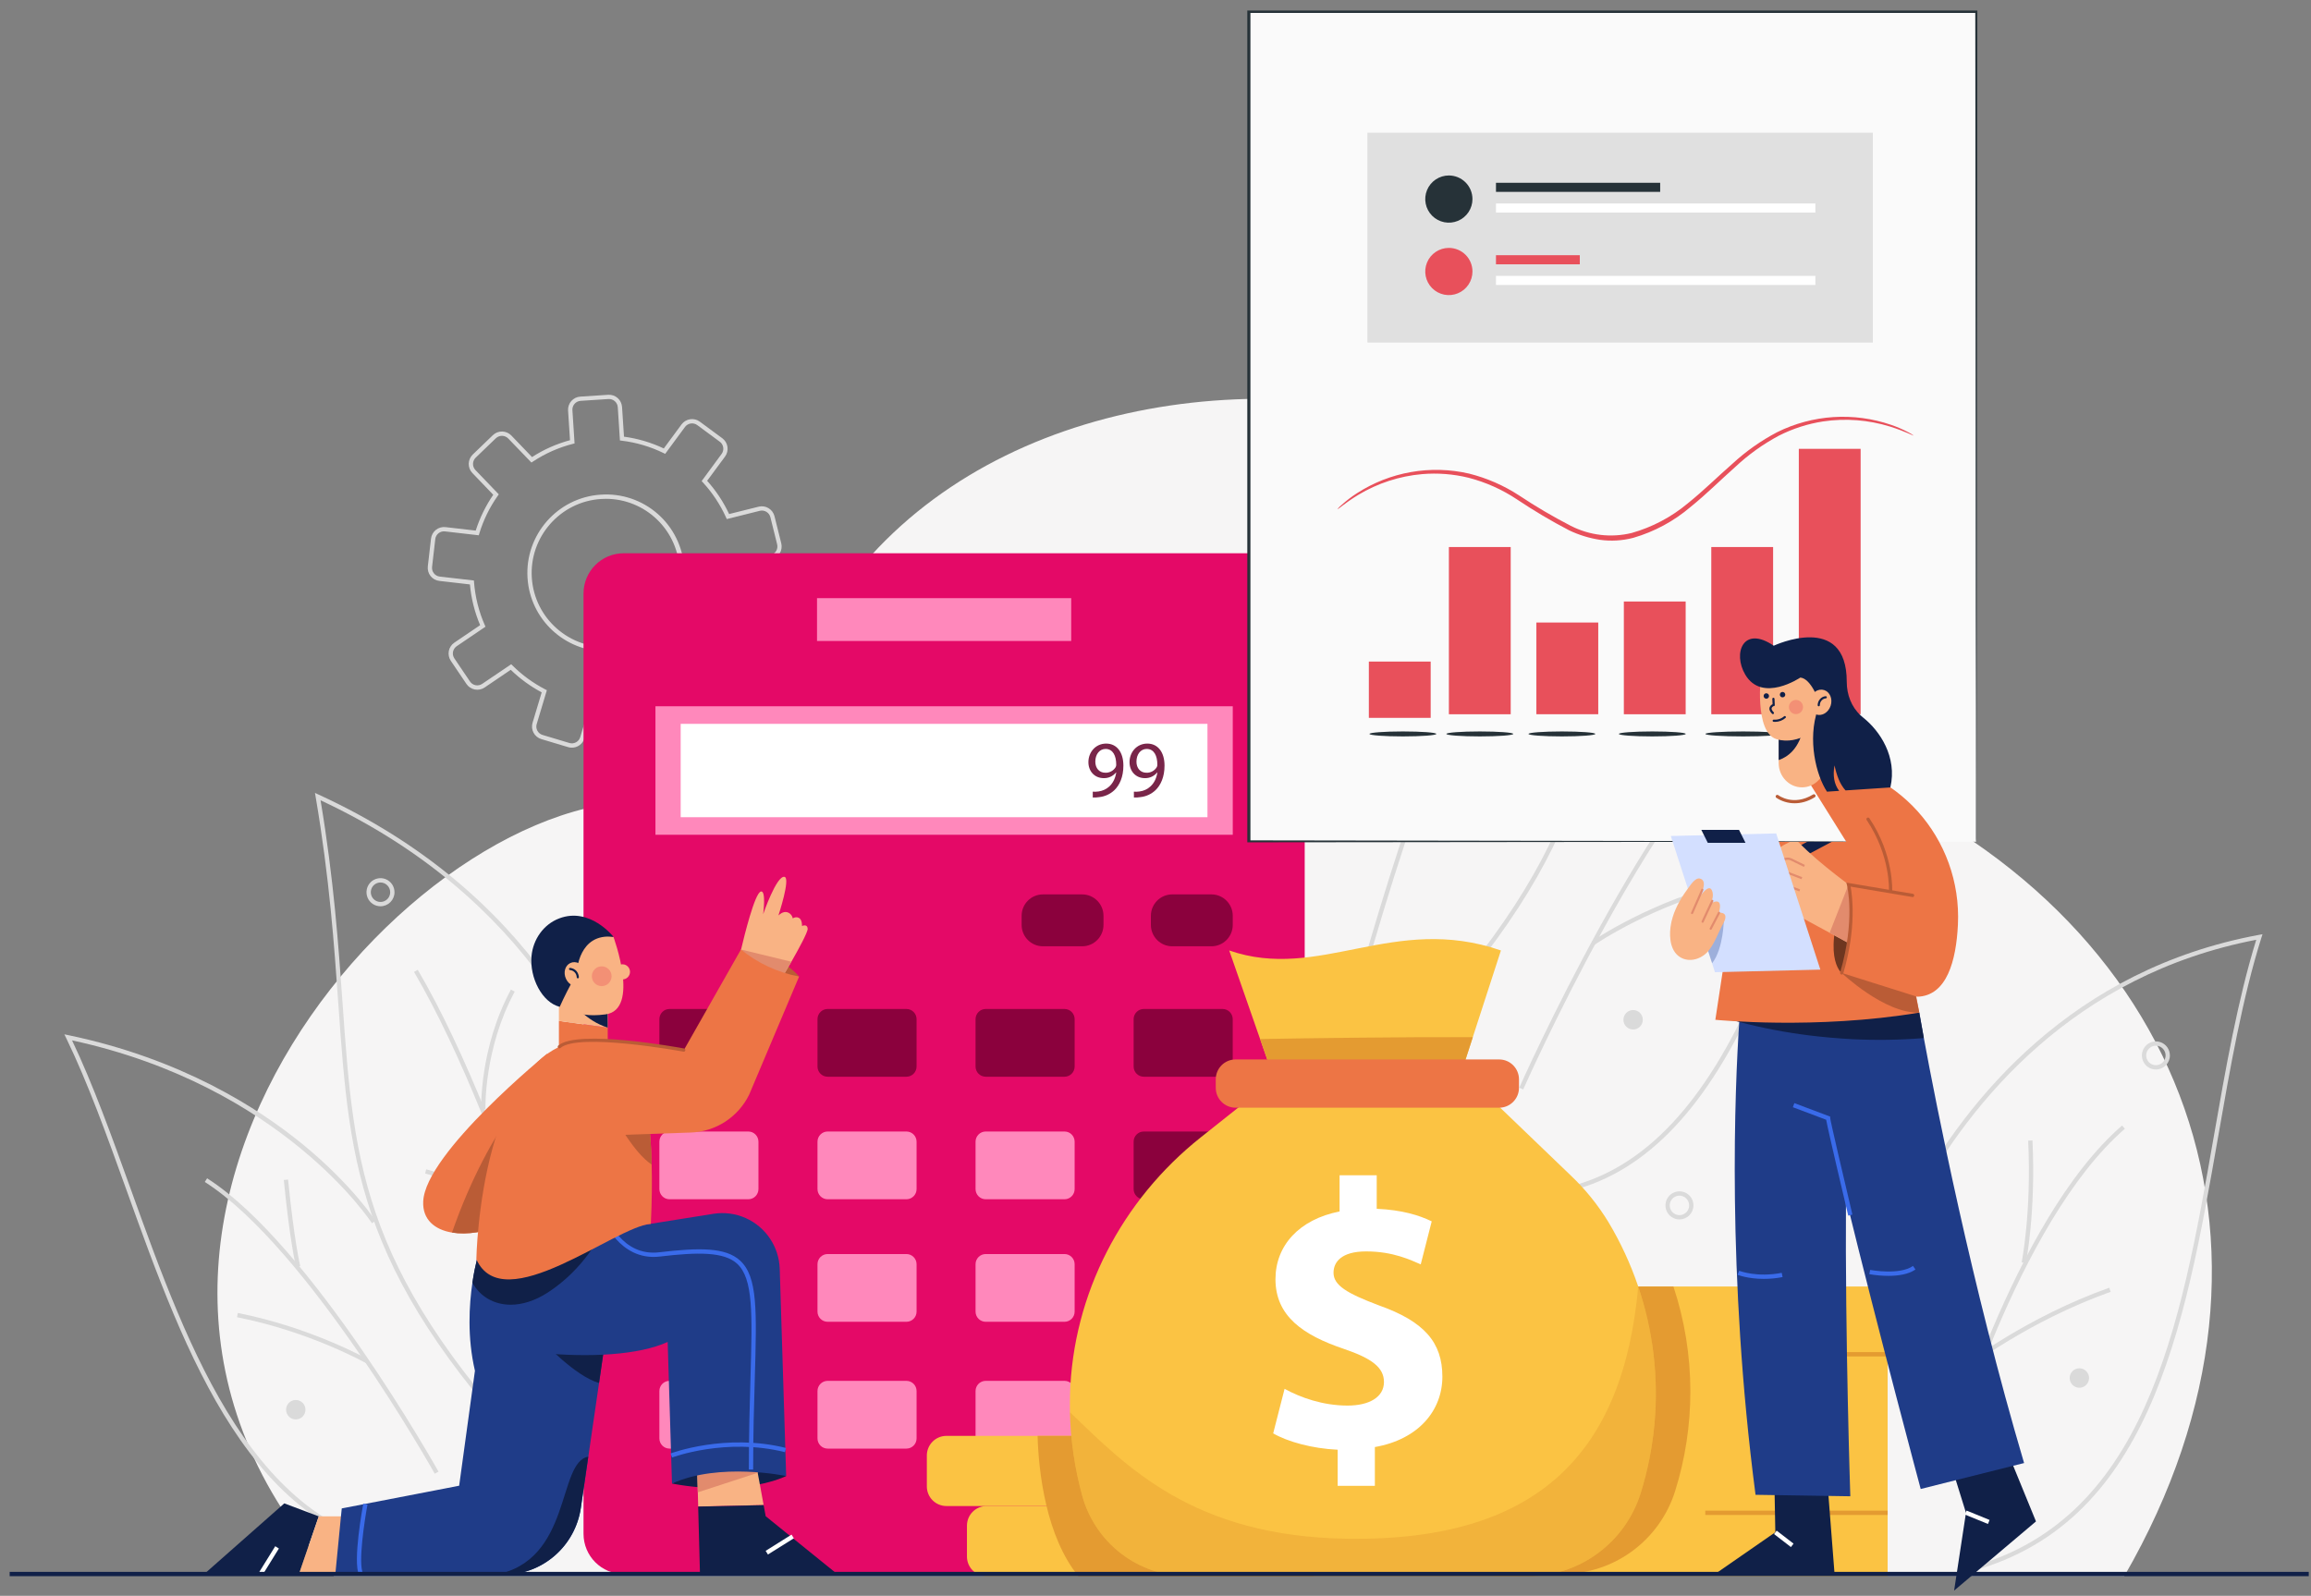 <svg width="194" height="134" viewBox="0 0 194 134" fill="none" xmlns="http://www.w3.org/2000/svg">
<rect x="0" y="0" width="194" height="134" fill="#808080" stroke="none"/>
<path d="M152.828 64.024C139.748 23.657 69.465 21.902 64.067 67.193C64.067 67.193 59.897 68.021 56.225 67.457C36.185 64.378 1.117 102.906 28.03 132.35H178.326C194.587 104.233 182.907 75.462 152.828 64.024Z" fill="#F6F5F5"/>
<path d="M116.715 89.302L116.456 89.049C133.232 71.734 133.898 62.264 134.907 47.932C135.265 42.853 135.67 37.114 136.831 30.183C128.886 33.889 122.447 39.025 117.685 45.449C113.827 50.656 111.054 56.717 109.448 63.465C106.708 74.965 108.327 84.6 108.343 84.696L107.987 84.758C107.97 84.662 106.339 74.964 109.092 63.394C110.711 56.595 113.502 50.488 117.39 45.239C122.25 38.676 128.846 33.451 136.992 29.706L137.303 29.562L137.245 29.902C136.042 36.967 135.631 42.805 135.268 47.952C134.254 62.369 133.583 71.892 116.715 89.302Z" fill="#DADADA"/>
<path d="M113.55 85.585L113.199 85.495C113.268 85.235 119.947 59.345 128.351 44.973L128.664 45.156C120.284 59.485 113.616 85.326 113.55 85.585Z" fill="#DADADA"/>
<path d="M122.815 57.136L122.454 57.123C122.454 57.072 122.607 51.875 119.902 46.873L120.22 46.699C122.973 51.792 122.817 57.084 122.815 57.136Z" fill="#DADADA"/>
<path d="M118.958 67.664L118.703 67.407C122.547 63.575 127.57 62.391 127.62 62.379L127.7 62.733C127.651 62.744 122.726 63.907 118.958 67.664Z" fill="#DADADA"/>
<path d="M129.473 100.399L129.438 100.037C135.979 99.386 141.285 94.986 145.659 86.585C149.534 79.14 152.196 69.629 154.77 60.431C156.439 54.467 158.018 48.827 159.861 43.943C141.036 48.665 133.233 63.647 133.156 63.799L132.834 63.634C132.912 63.48 140.876 48.176 160.111 43.507L160.445 43.426L160.322 43.748C158.433 48.69 156.823 54.441 155.12 60.529C152.54 69.745 149.873 79.275 145.98 86.753C141.544 95.271 136.145 99.735 129.473 100.399Z" fill="#DADADA"/>
<path d="M127.869 91.478L127.539 91.332C127.648 91.082 138.645 66.361 147.882 59.172L148.104 59.459C144.317 62.405 139.62 68.873 134.518 78.162C130.657 85.191 127.897 91.417 127.869 91.478Z" fill="#DADADA"/>
<path d="M140.02 68.804L139.664 68.735C139.67 68.708 140.18 65.908 140.634 59.145L140.994 59.169C140.538 65.961 140.025 68.777 140.02 68.804Z" fill="#DADADA"/>
<path d="M133.857 79.333L133.652 79.034C133.702 78.999 138.726 75.56 145.32 74.051L145.4 74.405C138.873 75.899 133.907 79.298 133.857 79.333Z" fill="#DADADA"/>
<path d="M46.271 124.127C30.026 107.359 29.38 98.189 28.403 84.306C28.053 79.346 27.658 73.725 26.499 66.921L26.441 66.582L26.753 66.725C44.527 74.893 51.174 88.877 53.619 99.168C56.27 110.311 54.7 119.651 54.684 119.744L54.328 119.681C54.344 119.589 55.901 110.312 53.264 99.239C50.847 89.092 44.309 75.325 26.91 67.2C28.027 73.868 28.414 79.395 28.76 84.28C29.732 98.083 30.374 107.204 46.527 123.874L46.271 124.127Z" fill="#DADADA"/>
<path d="M49.312 120.544C49.248 120.294 42.826 95.41 34.758 81.614L35.069 81.43C43.164 95.27 49.598 120.203 49.662 120.453L49.312 120.544Z" fill="#DADADA"/>
<path d="M40.392 93.148C40.392 93.097 40.24 88 42.892 83.094L43.209 83.267C40.607 88.082 40.752 93.085 40.753 93.135L40.392 93.148Z" fill="#DADADA"/>
<path d="M44.107 103.288C40.48 99.672 35.739 98.553 35.691 98.541L35.772 98.188C35.82 98.198 40.659 99.338 44.362 103.031L44.107 103.288Z" fill="#DADADA"/>
<path d="M35.104 130.5C21.146 129.196 15.559 113.663 10.629 99.958C8.963 95.325 7.389 90.95 5.564 87.184L5.402 86.852L5.763 86.927C15.191 88.896 21.691 93.026 25.481 96.143C29.595 99.525 31.505 102.486 31.524 102.516L31.219 102.712C31.145 102.596 23.683 91.175 6.049 87.359C7.815 91.065 9.349 95.329 10.971 99.834C15.865 113.438 21.41 128.856 35.139 130.138L35.104 130.5Z" fill="#DADADA"/>
<path d="M36.495 123.746C36.389 123.557 25.846 104.761 17.191 99.248L17.385 98.941C26.117 104.501 36.704 123.379 36.81 123.569L36.495 123.746Z" fill="#DADADA"/>
<path d="M24.85 106.404C24.845 106.383 24.329 104.238 23.824 99.083L24.184 99.047C24.689 104.171 25.199 106.297 25.204 106.317L24.85 106.404Z" fill="#DADADA"/>
<path d="M30.761 114.482C30.714 114.455 26.023 111.817 19.898 110.606L19.967 110.25C26.15 111.473 30.889 114.139 30.936 114.162L30.761 114.482Z" fill="#DADADA"/>
<path d="M164.867 132.104L164.782 131.752C180.149 127.984 183.046 111.411 185.848 95.385C186.832 89.757 187.848 83.946 189.403 78.913C174.106 81.855 165.441 92.459 160.857 100.866C155.85 110.048 154.495 118.665 154.483 118.751L154.125 118.697C154.138 118.61 155.5 109.939 160.534 100.702C165.183 92.168 174.009 81.389 189.633 78.5L189.929 78.445L189.837 78.734C188.24 83.808 187.205 89.724 186.205 95.446C183.382 111.589 180.464 128.28 164.867 132.104Z" fill="#DADADA"/>
<path d="M163.552 123.019L163.203 122.922C163.259 122.716 168.925 102.494 178.141 94.508L178.376 94.782C169.248 102.703 163.608 122.819 163.552 123.019Z" fill="#DADADA"/>
<path d="M170.065 106.065L169.711 105.992C169.719 105.95 170.546 101.83 170.258 95.78L170.619 95.762C170.907 101.859 170.07 106.022 170.065 106.065Z" fill="#DADADA"/>
<path d="M165.191 114.867L164.969 114.58C165.019 114.541 170.076 110.621 177.062 108.129L177.183 108.472C170.251 110.944 165.241 114.828 165.191 114.867Z" fill="#DADADA"/>
<path d="M129.411 57.853C129.178 57.853 128.951 57.784 128.757 57.655C128.564 57.525 128.413 57.341 128.324 57.125C128.235 56.909 128.212 56.672 128.257 56.443C128.302 56.214 128.414 56.003 128.579 55.838C128.743 55.673 128.952 55.56 129.181 55.515C129.409 55.469 129.645 55.493 129.86 55.582C130.075 55.671 130.259 55.823 130.388 56.017C130.517 56.211 130.586 56.439 130.586 56.673C130.586 56.986 130.462 57.285 130.242 57.507C130.021 57.728 129.723 57.853 129.411 57.853V57.853ZM129.411 55.856C129.25 55.856 129.092 55.904 128.958 55.993C128.824 56.083 128.72 56.211 128.658 56.36C128.596 56.51 128.58 56.674 128.612 56.833C128.643 56.991 128.721 57.137 128.835 57.251C128.948 57.366 129.094 57.444 129.252 57.475C129.41 57.507 129.573 57.49 129.722 57.428C129.871 57.367 129.998 57.262 130.088 57.127C130.177 56.993 130.225 56.834 130.224 56.673C130.224 56.456 130.138 56.249 129.986 56.096C129.833 55.943 129.627 55.856 129.411 55.856V55.856Z" fill="#DADADA"/>
<path d="M31.942 76.099C31.709 76.099 31.482 76.03 31.288 75.9C31.095 75.771 30.944 75.586 30.855 75.371C30.766 75.155 30.743 74.918 30.788 74.689C30.834 74.46 30.946 74.249 31.11 74.084C31.274 73.919 31.484 73.806 31.712 73.761C31.94 73.715 32.177 73.739 32.392 73.828C32.606 73.918 32.79 74.069 32.919 74.263C33.048 74.457 33.117 74.685 33.117 74.919C33.117 75.232 32.993 75.532 32.773 75.753C32.552 75.974 32.253 76.099 31.942 76.099V76.099ZM31.942 74.102C31.781 74.102 31.623 74.15 31.489 74.24C31.356 74.329 31.251 74.457 31.19 74.606C31.128 74.755 31.112 74.92 31.144 75.078C31.175 75.237 31.252 75.382 31.366 75.496C31.48 75.611 31.625 75.688 31.783 75.72C31.941 75.751 32.104 75.735 32.253 75.673C32.401 75.612 32.529 75.507 32.618 75.373C32.707 75.238 32.755 75.08 32.755 74.919C32.755 74.702 32.669 74.495 32.516 74.342C32.364 74.189 32.157 74.102 31.942 74.102V74.102Z" fill="#DADADA"/>
<path d="M140.984 102.395C140.751 102.395 140.524 102.326 140.331 102.196C140.138 102.066 139.987 101.882 139.898 101.666C139.809 101.451 139.786 101.214 139.831 100.985C139.877 100.756 139.988 100.546 140.153 100.381C140.317 100.216 140.527 100.103 140.754 100.058C140.982 100.012 141.219 100.036 141.433 100.125C141.648 100.214 141.832 100.365 141.961 100.56C142.09 100.754 142.159 100.982 142.159 101.215C142.159 101.528 142.035 101.828 141.814 102.049C141.594 102.27 141.295 102.394 140.984 102.395V102.395ZM140.984 100.398C140.823 100.398 140.665 100.446 140.531 100.536C140.397 100.626 140.293 100.754 140.231 100.903C140.17 101.052 140.154 101.217 140.185 101.375C140.217 101.534 140.294 101.68 140.408 101.794C140.522 101.908 140.667 101.986 140.825 102.017C140.983 102.049 141.147 102.033 141.296 101.971C141.445 101.909 141.572 101.804 141.661 101.669C141.75 101.535 141.798 101.377 141.798 101.215C141.798 100.998 141.712 100.791 141.559 100.638C141.406 100.484 141.2 100.398 140.984 100.398Z" fill="#DADADA"/>
<path d="M180.98 89.805C180.747 89.805 180.52 89.736 180.327 89.606C180.134 89.477 179.983 89.292 179.894 89.077C179.805 88.861 179.782 88.624 179.827 88.395C179.873 88.166 179.985 87.956 180.149 87.791C180.313 87.626 180.523 87.513 180.751 87.468C180.979 87.422 181.215 87.446 181.43 87.535C181.644 87.624 181.828 87.776 181.957 87.97C182.086 88.164 182.155 88.392 182.155 88.625C182.155 88.938 182.031 89.238 181.81 89.459C181.59 89.68 181.291 89.805 180.98 89.805ZM180.98 87.808C180.819 87.808 180.661 87.856 180.528 87.945C180.394 88.035 180.289 88.163 180.228 88.312C180.166 88.462 180.15 88.626 180.181 88.785C180.213 88.943 180.29 89.089 180.404 89.203C180.518 89.317 180.663 89.395 180.821 89.427C180.979 89.458 181.143 89.442 181.291 89.38C181.44 89.319 181.567 89.214 181.657 89.079C181.746 88.945 181.794 88.787 181.794 88.625C181.794 88.408 181.708 88.2 181.556 88.047C181.403 87.894 181.196 87.807 180.98 87.807V87.808Z" fill="#DADADA"/>
<path d="M137.095 86.446C137.544 86.446 137.908 86.08 137.908 85.629C137.908 85.178 137.544 84.812 137.095 84.812C136.645 84.812 136.281 85.178 136.281 85.629C136.281 86.08 136.645 86.446 137.095 86.446Z" fill="#DADADA"/>
<path d="M174.556 116.528C175.005 116.528 175.369 116.162 175.369 115.711C175.369 115.26 175.005 114.895 174.556 114.895C174.106 114.895 173.742 115.26 173.742 115.711C173.742 116.162 174.106 116.528 174.556 116.528Z" fill="#DADADA"/>
<path d="M115.484 62.299C115.484 61.848 115.121 61.482 114.671 61.481C114.222 61.48 113.857 61.846 113.857 62.297C113.856 62.748 114.22 63.114 114.669 63.114C115.118 63.115 115.483 62.75 115.484 62.299Z" fill="#DADADA"/>
<path d="M24.829 119.188C25.278 119.188 25.643 118.823 25.643 118.371C25.643 117.92 25.278 117.555 24.829 117.555C24.38 117.555 24.016 117.92 24.016 118.371C24.016 118.823 24.38 119.188 24.829 119.188Z" fill="#DADADA"/>
<path d="M48.004 62.781C47.897 62.782 47.791 62.766 47.689 62.735L45.441 62.061C45.303 62.019 45.174 61.951 45.063 61.86C44.951 61.769 44.859 61.657 44.791 61.53C44.722 61.403 44.68 61.263 44.665 61.12C44.651 60.976 44.664 60.831 44.706 60.693L45.473 58.138C44.523 57.631 43.648 56.993 42.875 56.243L40.682 57.729C40.441 57.892 40.145 57.952 39.86 57.897C39.575 57.842 39.323 57.676 39.159 57.435L37.844 55.489C37.764 55.37 37.707 55.235 37.678 55.094C37.65 54.953 37.649 54.807 37.676 54.665C37.703 54.524 37.758 54.389 37.838 54.269C37.917 54.148 38.019 54.045 38.138 53.964L40.305 52.495C39.845 51.406 39.556 50.252 39.449 49.074L36.877 48.778C36.734 48.762 36.596 48.717 36.47 48.648C36.344 48.578 36.234 48.483 36.144 48.37C36.055 48.258 35.988 48.128 35.949 47.989C35.909 47.85 35.897 47.705 35.913 47.562L36.182 45.228C36.216 44.939 36.363 44.674 36.591 44.493C36.818 44.312 37.108 44.229 37.397 44.262L39.935 44.554C40.276 43.484 40.772 42.471 41.407 41.546L39.654 39.721C39.554 39.617 39.476 39.494 39.423 39.36C39.371 39.226 39.346 39.082 39.348 38.938C39.351 38.794 39.382 38.652 39.44 38.519C39.498 38.387 39.581 38.268 39.684 38.168L41.375 36.54C41.585 36.338 41.866 36.228 42.156 36.234C42.447 36.239 42.723 36.36 42.925 36.57L44.663 38.379C45.646 37.745 46.721 37.268 47.85 36.963L47.688 34.471C47.679 34.326 47.698 34.182 47.745 34.045C47.791 33.908 47.864 33.782 47.96 33.673C48.055 33.565 48.171 33.477 48.3 33.413C48.429 33.35 48.57 33.312 48.714 33.304L51.057 33.151C51.347 33.132 51.632 33.229 51.849 33.421C52.067 33.613 52.2 33.884 52.219 34.175L52.382 36.668C53.539 36.823 54.666 37.157 55.723 37.657L57.213 35.637C57.386 35.403 57.644 35.247 57.931 35.203C58.219 35.16 58.511 35.232 58.745 35.405L60.635 36.8C60.751 36.886 60.848 36.993 60.923 37.117C60.997 37.24 61.046 37.377 61.068 37.52C61.089 37.663 61.082 37.808 61.048 37.948C61.013 38.088 60.951 38.22 60.866 38.336L59.362 40.373C60.111 41.207 60.732 42.148 61.208 43.164L63.687 42.546C63.969 42.476 64.267 42.52 64.516 42.67C64.766 42.82 64.945 43.063 65.016 43.346L65.585 45.626C65.619 45.766 65.626 45.911 65.605 46.054C65.584 46.197 65.534 46.334 65.46 46.458C65.386 46.581 65.288 46.689 65.173 46.775C65.057 46.86 64.926 46.922 64.786 46.957L62.274 47.585C62.32 48.768 62.182 49.95 61.864 51.09L64.208 52.257C64.468 52.387 64.665 52.616 64.756 52.892C64.848 53.169 64.826 53.47 64.697 53.731L63.644 55.831C63.513 56.092 63.285 56.289 63.009 56.381C62.733 56.472 62.432 56.451 62.172 56.321L59.805 55.133C59.136 55.978 58.351 56.725 57.474 57.35L58.566 59.787C58.625 59.919 58.658 60.061 58.662 60.205C58.666 60.349 58.642 60.493 58.59 60.628C58.539 60.763 58.462 60.886 58.363 60.991C58.264 61.096 58.145 61.18 58.014 61.239L55.871 62.2C55.607 62.319 55.306 62.328 55.034 62.225C54.763 62.122 54.543 61.916 54.423 61.651L53.329 59.204C52.181 59.459 51 59.537 49.829 59.433L49.059 62.002C48.99 62.228 48.85 62.426 48.66 62.567C48.47 62.707 48.239 62.782 48.004 62.781ZM42.916 55.775L43.022 55.88C43.83 56.686 44.757 57.362 45.77 57.885L45.907 57.954L45.054 60.798C45.026 60.89 45.017 60.987 45.026 61.084C45.036 61.18 45.065 61.273 45.11 61.358C45.156 61.443 45.218 61.518 45.293 61.579C45.368 61.64 45.453 61.685 45.546 61.713L47.796 62.387C47.982 62.443 48.183 62.423 48.355 62.33C48.526 62.238 48.654 62.081 48.71 61.894L49.566 59.04L49.715 59.055C50.944 59.18 52.186 59.099 53.39 58.815L53.535 58.781L54.753 61.499C54.833 61.677 54.98 61.816 55.162 61.885C55.344 61.955 55.546 61.949 55.724 61.869L57.866 60.908C57.954 60.869 58.034 60.813 58.1 60.743C58.166 60.673 58.218 60.59 58.252 60.5C58.287 60.41 58.303 60.314 58.301 60.217C58.298 60.12 58.276 60.025 58.237 59.937L57.023 57.228L57.147 57.142C58.084 56.492 58.914 55.701 59.611 54.796L59.702 54.678L62.334 56C62.509 56.087 62.71 56.102 62.895 56.04C63.08 55.979 63.233 55.846 63.321 55.672L64.373 53.571C64.416 53.485 64.442 53.391 64.449 53.295C64.456 53.199 64.444 53.102 64.414 53.01C64.383 52.919 64.335 52.834 64.272 52.761C64.209 52.688 64.132 52.628 64.046 52.585L61.438 51.275L61.481 51.129C61.829 49.936 61.974 48.692 61.909 47.451L61.9 47.301L64.703 46.601C64.797 46.578 64.885 46.536 64.963 46.479C65.04 46.422 65.106 46.349 65.156 46.266C65.205 46.184 65.238 46.092 65.252 45.996C65.267 45.9 65.262 45.803 65.239 45.709L64.671 43.428C64.623 43.239 64.503 43.077 64.336 42.976C64.169 42.876 63.97 42.846 63.782 42.893L61.011 43.586L60.949 43.449C60.461 42.369 59.804 41.376 59.002 40.505L58.901 40.395L60.575 38.118C60.633 38.041 60.675 37.953 60.698 37.859C60.722 37.765 60.726 37.667 60.712 37.571C60.698 37.476 60.664 37.384 60.615 37.301C60.565 37.218 60.499 37.146 60.421 37.089L58.531 35.694C58.374 35.579 58.178 35.531 57.986 35.56C57.794 35.589 57.621 35.693 57.505 35.849L55.838 38.111L55.701 38.042C54.597 37.502 53.41 37.151 52.189 37.004L52.041 36.985L51.86 34.193C51.846 33.998 51.757 33.816 51.61 33.687C51.464 33.559 51.273 33.494 51.078 33.506L48.736 33.659C48.542 33.672 48.361 33.762 48.233 33.909C48.105 34.055 48.04 34.246 48.052 34.441L48.233 37.234L48.087 37.271C46.896 37.576 45.764 38.078 44.738 38.758L44.612 38.841L42.665 36.821C42.529 36.681 42.344 36.6 42.149 36.596C41.954 36.592 41.766 36.666 41.625 36.801L39.932 38.43C39.863 38.497 39.807 38.577 39.769 38.665C39.73 38.754 39.709 38.849 39.707 38.945C39.705 39.042 39.722 39.138 39.757 39.228C39.792 39.318 39.844 39.4 39.911 39.469L41.872 41.51L41.785 41.633C41.102 42.599 40.579 43.67 40.235 44.803L40.191 44.948L37.354 44.621C37.258 44.61 37.161 44.618 37.068 44.644C36.975 44.67 36.889 44.715 36.813 44.775C36.737 44.835 36.674 44.909 36.627 44.994C36.58 45.079 36.55 45.172 36.54 45.268L36.271 47.602C36.26 47.697 36.268 47.795 36.294 47.888C36.321 47.98 36.365 48.067 36.425 48.143C36.485 48.218 36.559 48.281 36.644 48.328C36.728 48.375 36.821 48.404 36.916 48.415L39.783 48.744L39.794 48.893C39.891 50.133 40.195 51.348 40.694 52.486L40.755 52.623L38.338 54.262C38.258 54.316 38.19 54.385 38.137 54.465C38.084 54.546 38.047 54.636 38.029 54.731C38.01 54.825 38.011 54.923 38.03 55.017C38.05 55.112 38.087 55.202 38.141 55.282L39.457 57.228C39.566 57.39 39.735 57.501 39.927 57.538C40.118 57.574 40.316 57.534 40.477 57.424L42.916 55.775ZM50.841 54.694C47.407 54.694 44.509 52.017 44.284 48.538C44.049 44.915 46.802 41.774 50.422 41.537C51.284 41.475 52.151 41.584 52.972 41.86C53.792 42.135 54.55 42.571 55.202 43.142C55.855 43.712 56.388 44.407 56.771 45.185C57.155 45.964 57.382 46.811 57.438 47.678C57.494 48.544 57.379 49.414 57.099 50.236C56.819 51.057 56.38 51.816 55.807 52.466C55.234 53.117 54.539 53.648 53.761 54.028C52.983 54.408 52.138 54.629 51.274 54.68V54.68C51.129 54.689 50.984 54.694 50.841 54.694ZM50.86 41.886C50.723 41.886 50.585 41.891 50.445 41.9C47.027 42.123 44.423 45.09 44.644 48.514C44.866 51.937 47.833 54.54 51.251 54.316C52.858 54.214 54.362 53.489 55.445 52.293C56.529 51.098 57.106 49.526 57.055 47.91C57.004 46.295 56.329 44.763 55.173 43.638C54.017 42.514 52.47 41.885 50.86 41.885L50.86 41.886Z" fill="#DADADA"/>
<path d="M106.154 46.457H52.355C50.494 46.457 48.984 47.972 48.984 49.841V128.788C48.984 130.657 50.494 132.172 52.355 132.172H106.154C108.016 132.172 109.525 130.657 109.525 128.788V49.841C109.525 47.972 108.016 46.457 106.154 46.457Z" fill="#E40967"/>
<path d="M89.924 50.227H68.586V53.823H89.924V50.227Z" fill="#FF88BB"/>
<path d="M103.486 59.305H55.023V70.095H103.486V59.305Z" fill="#FF88BB"/>
<path d="M101.362 60.781H57.141V68.62H101.362V60.781Z" fill="white"/>
<path d="M90.844 75.102H87.552C86.563 75.102 85.762 75.906 85.762 76.898V77.662C85.762 78.655 86.563 79.459 87.552 79.459H90.844C91.832 79.459 92.634 78.655 92.634 77.662V76.898C92.634 75.906 91.832 75.102 90.844 75.102Z" fill="#8B013D"/>
<path d="M101.695 75.102H98.403C97.415 75.102 96.613 75.906 96.613 76.898V77.662C96.613 78.655 97.415 79.459 98.403 79.459H101.695C102.684 79.459 103.485 78.655 103.485 77.662V76.898C103.485 75.906 102.684 75.102 101.695 75.102Z" fill="#8B013D"/>
<path d="M102.629 84.723H96.017C95.546 84.723 95.164 85.106 95.164 85.579V89.556C95.164 90.028 95.546 90.412 96.017 90.412H102.629C103.1 90.412 103.482 90.028 103.482 89.556V85.579C103.482 85.106 103.1 84.723 102.629 84.723Z" fill="#8B013D"/>
<path d="M89.36 84.723H82.747C82.276 84.723 81.894 85.106 81.894 85.579V89.556C81.894 90.028 82.276 90.412 82.747 90.412H89.36C89.831 90.412 90.212 90.028 90.212 89.556V85.579C90.212 85.106 89.831 84.723 89.36 84.723Z" fill="#8B013D"/>
<path d="M76.09 84.723H69.478C69.007 84.723 68.625 85.106 68.625 85.579V89.556C68.625 90.028 69.007 90.412 69.478 90.412H76.09C76.561 90.412 76.943 90.028 76.943 89.556V85.579C76.943 85.106 76.561 84.723 76.09 84.723Z" fill="#8B013D"/>
<path d="M62.817 84.723H56.204C55.733 84.723 55.352 85.106 55.352 85.579V89.556C55.352 90.028 55.733 90.412 56.204 90.412H62.817C63.288 90.412 63.669 90.028 63.669 89.556V85.579C63.669 85.106 63.288 84.723 62.817 84.723Z" fill="#8B013D"/>
<path d="M102.629 95.012H96.017C95.546 95.012 95.164 95.395 95.164 95.868V99.845C95.164 100.318 95.546 100.701 96.017 100.701H102.629C103.1 100.701 103.482 100.318 103.482 99.845V95.868C103.482 95.395 103.1 95.012 102.629 95.012Z" fill="#8B013D"/>
<path d="M89.36 95.012H82.747C82.276 95.012 81.894 95.395 81.894 95.868V99.845C81.894 100.318 82.276 100.701 82.747 100.701H89.36C89.831 100.701 90.212 100.318 90.212 99.845V95.868C90.212 95.395 89.831 95.012 89.36 95.012Z" fill="#FF88BB"/>
<path d="M76.09 95.012H69.478C69.007 95.012 68.625 95.395 68.625 95.868V99.845C68.625 100.318 69.007 100.701 69.478 100.701H76.09C76.561 100.701 76.943 100.318 76.943 99.845V95.868C76.943 95.395 76.561 95.012 76.09 95.012Z" fill="#FF88BB"/>
<path d="M62.817 95.012H56.204C55.733 95.012 55.352 95.395 55.352 95.868V99.845C55.352 100.318 55.733 100.701 56.204 100.701H62.817C63.288 100.701 63.669 100.318 63.669 99.845V95.868C63.669 95.395 63.288 95.012 62.817 95.012Z" fill="#FF88BB"/>
<path d="M102.629 105.301H96.017C95.546 105.301 95.164 105.684 95.164 106.157V110.134C95.164 110.607 95.546 110.99 96.017 110.99H102.629C103.1 110.99 103.482 110.607 103.482 110.134V106.157C103.482 105.684 103.1 105.301 102.629 105.301Z" fill="#1F3C88"/>
<path d="M89.36 105.301H82.747C82.276 105.301 81.894 105.684 81.894 106.157V110.134C81.894 110.607 82.276 110.99 82.747 110.99H89.36C89.831 110.99 90.212 110.607 90.212 110.134V106.157C90.212 105.684 89.831 105.301 89.36 105.301Z" fill="#FF88BB"/>
<path d="M76.09 105.301H69.478C69.007 105.301 68.625 105.684 68.625 106.157V110.134C68.625 110.607 69.007 110.99 69.478 110.99H76.09C76.561 110.99 76.943 110.607 76.943 110.134V106.157C76.943 105.684 76.561 105.301 76.09 105.301Z" fill="#FF88BB"/>
<path d="M62.817 105.301H56.204C55.733 105.301 55.352 105.684 55.352 106.157V110.134C55.352 110.607 55.733 110.99 56.204 110.99H62.817C63.288 110.99 63.669 110.607 63.669 110.134V106.157C63.669 105.684 63.288 105.301 62.817 105.301Z" fill="#D3DFFF"/>
<path d="M102.629 115.949H96.017C95.546 115.949 95.164 116.332 95.164 116.805V120.782C95.164 121.255 95.546 121.638 96.017 121.638H102.629C103.1 121.638 103.482 121.255 103.482 120.782V116.805C103.482 116.332 103.1 115.949 102.629 115.949Z" fill="#FBC343"/>
<path d="M89.36 115.949H82.747C82.276 115.949 81.894 116.332 81.894 116.805V120.782C81.894 121.255 82.276 121.638 82.747 121.638H89.36C89.831 121.638 90.212 121.255 90.212 120.782V116.805C90.212 116.332 89.831 115.949 89.36 115.949Z" fill="#FF88BB"/>
<path d="M76.09 115.949H69.478C69.007 115.949 68.625 116.332 68.625 116.805V120.782C68.625 121.255 69.007 121.638 69.478 121.638H76.09C76.561 121.638 76.943 121.255 76.943 120.782V116.805C76.943 116.332 76.561 115.949 76.09 115.949Z" fill="#FF88BB"/>
<path d="M62.817 115.949H56.204C55.733 115.949 55.352 116.332 55.352 116.805V120.782C55.352 121.255 55.733 121.638 56.204 121.638H62.817C63.288 121.638 63.669 121.255 63.669 120.782V116.805C63.669 116.332 63.288 115.949 62.817 115.949Z" fill="#FF88BB"/>
<path d="M91.733 66.479C91.893 66.488 92.053 66.481 92.212 66.459C92.553 66.416 92.872 66.268 93.126 66.034C93.414 65.77 93.623 65.385 93.703 64.867H93.683C93.56 65.019 93.403 65.141 93.225 65.223C93.047 65.305 92.853 65.345 92.658 65.34C91.871 65.34 91.367 64.746 91.367 63.997C91.367 63.166 91.965 62.438 92.86 62.438C93.754 62.438 94.304 63.166 94.304 64.287C94.304 65.252 93.982 65.927 93.552 66.346C93.204 66.676 92.758 66.882 92.282 66.933C92.101 66.962 91.918 66.973 91.735 66.967L91.733 66.479ZM91.948 63.955C91.948 64.504 92.278 64.886 92.788 64.886C92.959 64.892 93.129 64.853 93.28 64.772C93.431 64.692 93.558 64.573 93.649 64.427C93.687 64.362 93.706 64.287 93.703 64.211C93.703 63.462 93.429 62.888 92.809 62.888C92.305 62.888 91.948 63.334 91.948 63.955V63.955Z" fill="#792549"/>
<path d="M95.185 66.479C95.345 66.488 95.505 66.481 95.664 66.459C96.005 66.416 96.325 66.268 96.578 66.034C96.867 65.77 97.076 65.385 97.156 64.867H97.136C97.013 65.019 96.856 65.141 96.678 65.223C96.501 65.305 96.306 65.345 96.111 65.34C95.325 65.34 94.82 64.746 94.82 63.997C94.82 63.166 95.419 62.438 96.313 62.438C97.206 62.438 97.758 63.166 97.758 64.287C97.758 65.252 97.435 65.927 97.006 66.346C96.658 66.676 96.212 66.882 95.736 66.933C95.555 66.962 95.372 66.973 95.189 66.967L95.185 66.479ZM95.401 63.955C95.401 64.504 95.73 64.886 96.241 64.886C96.412 64.892 96.581 64.853 96.732 64.772C96.883 64.692 97.01 64.573 97.101 64.427C97.14 64.362 97.159 64.287 97.155 64.211C97.155 63.462 96.882 62.888 96.261 62.888C95.755 62.888 95.401 63.334 95.401 63.955V63.955Z" fill="#792549"/>
<path d="M158.46 108.027H125.43V132.353H158.46V108.027Z" fill="#FBC343"/>
<path d="M158.465 113.535H149.664V113.898H158.465V113.535Z" fill="#E49B31"/>
<path d="M158.462 126.848H143.152V127.211H158.462V126.848Z" fill="#E49B31"/>
<path d="M141.9 116.84C141.9 119.671 141.471 122.486 140.627 125.188C139.996 127.211 138.738 128.979 137.036 130.235C135.334 131.49 133.278 132.167 131.166 132.167H125.434V108.027H140.478C141.42 110.869 141.9 113.845 141.9 116.84V116.84Z" fill="#E49B31"/>
<path d="M110.043 126.461H82.814C81.907 126.461 81.172 127.199 81.172 128.11V130.702C81.172 131.612 81.907 132.35 82.814 132.35H110.043C110.95 132.35 111.685 131.612 111.685 130.702V128.11C111.685 127.199 110.95 126.461 110.043 126.461Z" fill="#FBC343"/>
<path d="M108.315 122.218V124.813C108.315 125.25 108.143 125.669 107.835 125.978C107.527 126.287 107.11 126.46 106.675 126.46H79.445C79.01 126.46 78.593 126.287 78.285 125.978C77.978 125.669 77.805 125.25 77.805 124.813V122.218C77.805 121.781 77.978 121.362 78.285 121.053C78.593 120.744 79.01 120.57 79.445 120.57H106.675C107.109 120.572 107.526 120.746 107.833 121.054C108.141 121.363 108.314 121.781 108.315 122.218V122.218Z" fill="#FBC343"/>
<path d="M111.691 128.112V130.706C111.691 131.143 111.518 131.562 111.211 131.871C110.903 132.18 110.486 132.353 110.051 132.353H90.523C89.174 130.683 88.349 128.53 87.854 126.463C87.283 124.096 87.134 121.848 87.102 120.57H106.675C107.109 120.572 107.526 120.746 107.834 121.054C108.141 121.363 108.314 121.781 108.315 122.218V124.813C108.315 125.25 108.143 125.669 107.835 125.978C107.527 126.287 107.11 126.46 106.675 126.46H110.046C110.263 126.46 110.477 126.502 110.677 126.585C110.877 126.668 111.058 126.79 111.211 126.943C111.364 127.097 111.485 127.279 111.567 127.48C111.65 127.68 111.692 127.895 111.691 128.112V128.112Z" fill="#E49B31"/>
<path d="M125.997 79.81L123.798 86.589L123.636 87.091L122.616 90.239L122.608 90.26L119.321 90.192L106.706 89.905L105.784 87.254L105.628 86.811L103.188 79.81C110.76 82.443 117.002 76.691 125.997 79.81Z" fill="#FBC343"/>
<path d="M123.637 87.088L122.617 90.236L119.323 90.186L106.707 89.899L105.785 87.247C110.121 87.171 117.583 87.07 123.637 87.088Z" fill="#E49B31"/>
<path d="M137.73 125.374C137.099 127.397 135.841 129.165 134.139 130.421C132.438 131.676 130.381 132.353 128.27 132.353H99.698C97.687 132.352 95.733 131.689 94.133 130.466C92.534 129.243 91.379 127.527 90.845 125.581C90.22 123.3 89.875 120.952 89.819 118.587C89.816 118.362 89.812 118.137 89.812 117.912C89.812 117.645 89.816 117.379 89.823 117.114C90.057 108.652 94.175 100.77 100.786 95.515L107.622 90.082L123.264 90.445L131.862 98.706C133.08 99.86 134.139 101.172 135.014 102.606C137.045 105.992 138.337 109.773 138.805 113.697C139.273 117.622 138.907 121.602 137.73 125.374Z" fill="#FBC343"/>
<path d="M112.291 124.767V121.732C110.158 121.636 108.089 121.061 106.879 120.359L107.836 116.619C109.173 117.353 111.049 118.025 113.121 118.025C114.936 118.025 116.178 117.322 116.178 116.044C116.178 114.829 115.159 114.061 112.803 113.262C109.396 112.112 107.071 110.517 107.071 107.414C107.071 104.6 109.047 102.396 112.453 101.725V98.688H115.571V101.501C117.704 101.598 119.138 102.046 120.188 102.556L119.265 106.168C118.438 105.816 116.973 105.08 114.679 105.08C112.611 105.08 111.945 105.972 111.945 106.871C111.945 107.925 113.059 108.596 115.765 109.616C119.553 110.959 121.082 112.716 121.082 115.595C121.082 118.439 119.076 120.867 115.415 121.508V124.766L112.291 124.767Z" fill="white"/>
<path d="M125.849 88.961H103.723C102.804 88.961 102.059 89.709 102.059 90.632V91.343C102.059 92.265 102.804 93.013 103.723 93.013H125.849C126.768 93.013 127.513 92.265 127.513 91.343V90.632C127.513 89.709 126.768 88.961 125.849 88.961Z" fill="#ED7545"/>
<path opacity="0.4" d="M137.731 125.374C137.1 127.397 135.842 129.165 134.14 130.421C132.439 131.676 130.382 132.353 128.271 132.353H99.699C97.688 132.352 95.734 131.69 94.134 130.466C92.535 129.243 91.38 127.527 90.846 125.581C90.221 123.3 89.876 120.952 89.82 118.587C94.548 123.111 100.117 129.027 113.137 129.208C129.304 129.434 136.273 121.826 137.524 108.031C139.426 113.643 139.499 119.718 137.731 125.374V125.374Z" fill="#E49B31"/>
<path d="M26.759 127.327L23.865 126.238L17.145 132.169H25.098L26.759 127.327Z" fill="#102048"/>
<path d="M26.758 127.328H33.148L32.424 131.927L25.098 132.17L26.758 127.328Z" fill="#F9B384"/>
<path d="M52.405 101.547L52.17 103.156L52.029 104.125L51.016 111.094L50.629 113.753L50.288 116.127L49.387 122.315L48.762 126.607C48.534 128.169 47.755 129.596 46.565 130.628C45.376 131.661 43.856 132.228 42.284 132.228H28.145L28.163 132.046L28.622 127.326L28.69 126.661L38.545 124.755L39.869 115.103C39.218 112.296 39.377 109.595 39.659 107.699C39.898 106.084 40.23 105.056 40.23 105.056L44.628 103.788L52.405 101.547Z" fill="#1F3C88"/>
<path d="M49.385 122.316L48.759 126.609C48.532 128.171 47.752 129.598 46.563 130.63C45.374 131.662 43.854 132.23 42.282 132.23H41.559C48.038 131.066 46.77 122.76 49.385 122.316Z" fill="#102048"/>
<path d="M23.105 129.835L21.719 132.074L22.026 132.266L23.412 130.027L23.105 129.835Z" fill="white"/>
<path d="M51.018 111.094L50.287 116.13C48.252 115.545 45.57 112.624 45.57 112.624L51.018 111.094Z" fill="#102048"/>
<path d="M65.999 123.941C65.999 123.941 62.563 125.711 56.414 124.576L61.523 121.172L65.999 123.941Z" fill="#102048"/>
<path d="M64.105 126.378L58.611 126.502L58.579 125.311L58.492 122.047L63.375 122.41L63.606 123.669L64.105 126.378Z" fill="#F9B384"/>
<path d="M63.606 123.669L58.579 125.311L58.492 122.047L63.375 122.41L63.606 123.669Z" fill="#E28B6D"/>
<path d="M70.335 132.217L64.277 127.316L64.105 126.383L58.609 126.505L58.762 132.217H70.335Z" fill="#102048"/>
<path d="M66.448 128.861L64.273 130.223L64.465 130.531L66.64 129.17L66.448 128.861Z" fill="white"/>
<path d="M40.227 105.058L59.885 101.923C60.805 101.777 61.746 101.9 62.597 102.28V102.28C63.426 102.65 64.133 103.247 64.639 104.002C65.145 104.758 65.428 105.641 65.456 106.551L65.996 123.94C65.996 123.94 60.39 122.76 56.411 124.575L56.049 112.683C53.646 113.781 49.482 114.014 45.263 113.591L40.227 105.058Z" fill="#1F3C88"/>
<path d="M63.225 123.398H62.863C62.863 120.388 62.935 117.89 63 115.687C63.155 110.321 63.24 107.365 61.879 106.114C60.777 105.102 58.575 105.134 55.381 105.512C51.956 105.913 50.591 102.254 50.578 102.218L50.92 102.094C50.971 102.234 52.201 105.532 55.34 105.153C58.722 104.753 60.916 104.737 62.125 105.847C63.609 107.211 63.527 110.048 63.364 115.699C63.297 117.899 63.225 120.394 63.225 123.398Z" fill="#3A6BEA"/>
<path d="M56.418 122.385L56.289 122.046C56.335 122.029 60.921 120.315 65.982 121.586L65.894 121.938C60.948 120.696 56.463 122.368 56.418 122.385Z" fill="#3A6BEA"/>
<path d="M30.15 132.281C29.587 131.15 30.458 126.465 30.496 126.266L30.851 126.334C30.602 127.655 30.051 131.272 30.473 132.12L30.15 132.281Z" fill="#3A6BEA"/>
<path d="M50.448 103.605C50.448 103.605 49.06 106.573 45.927 108.57C44.864 109.245 43.819 109.553 42.882 109.557C41.469 109.557 40.293 108.871 39.656 107.704C39.895 106.089 40.228 105.061 40.228 105.061L44.626 103.794L49.063 103.652L50.448 103.605Z" fill="#102048"/>
<path d="M46.918 85.727V89.929H51.017V86.294L46.918 85.727Z" fill="#ED7545"/>
<path d="M51.017 83.695H46.918V85.726L51.017 86.294V83.695Z" fill="#F9B384"/>
<path d="M48.125 84.267C48.215 84.267 49.114 85.682 51.015 86.291L50.988 84.086L48.125 84.267Z" fill="#102048"/>
<path d="M51.497 78.671C51.497 78.671 53.758 84.783 50.834 85.176C47.91 85.57 47.459 84.238 47.459 84.238L46.555 81.001L48.574 78.277L51.497 78.671Z" fill="#F9B384"/>
<path d="M52.887 81.618C52.893 81.268 52.615 80.978 52.266 80.971C51.916 80.965 51.628 81.244 51.621 81.595C51.615 81.946 51.893 82.236 52.242 82.242C52.592 82.249 52.88 81.969 52.887 81.618Z" fill="#F9B384"/>
<path d="M48.427 81.577C48.427 81.577 48.577 78.308 51.503 78.671C51.503 78.671 49.536 76.132 46.943 77.118C45.627 77.618 44.746 78.88 44.619 80.287C44.452 82.106 45.508 84.178 46.987 84.542C47.375 83.674 47.807 82.827 48.28 82.003L48.427 81.577Z" fill="#102048"/>
<path d="M48.76 82.756C49.204 82.546 49.367 81.953 49.123 81.431C48.878 80.91 48.32 80.657 47.875 80.866C47.431 81.076 47.268 81.669 47.513 82.191C47.757 82.713 48.315 82.966 48.76 82.756Z" fill="#F9B384"/>
<path opacity="0.4" d="M51.341 81.985C51.347 81.526 50.982 81.148 50.524 81.141C50.066 81.135 49.69 81.502 49.684 81.961C49.677 82.421 50.043 82.798 50.5 82.805C50.958 82.811 51.334 82.444 51.341 81.985Z" fill="#EB5D60"/>
<path d="M48.504 82.151C48.48 82.151 48.457 82.142 48.44 82.125C48.423 82.108 48.414 82.085 48.414 82.061C48.41 81.907 48.349 81.76 48.244 81.648C48.139 81.536 47.996 81.467 47.844 81.454C47.82 81.451 47.798 81.438 47.784 81.419C47.769 81.4 47.763 81.376 47.767 81.352C47.77 81.328 47.783 81.307 47.802 81.292C47.822 81.278 47.845 81.271 47.869 81.274C48.586 81.376 48.594 82.054 48.594 82.061C48.594 82.085 48.585 82.108 48.568 82.125C48.551 82.142 48.528 82.151 48.504 82.151Z" fill="#102048"/>
<path d="M62.199 79.731C62.199 79.731 65.36 79.973 67.082 82L63.167 82.969L62.199 79.731Z" fill="#BA5C36"/>
<path d="M67.8 77.992C67.814 78.282 67.018 79.731 66.433 80.759C66.091 81.351 65.821 81.801 65.821 81.801L63.713 82.419L62.209 80.142L62.141 80.03C62.141 80.03 62.162 79.932 62.202 79.755C62.206 79.755 62.206 79.744 62.209 79.733C62.462 78.655 63.359 74.98 63.876 74.86C64.332 74.755 64.064 76.766 64.064 76.766C64.064 76.766 65.189 73.495 65.855 73.629C66.386 73.735 65.345 76.872 65.345 76.872C65.345 76.872 65.717 76.479 66.097 76.603C66.211 76.64 66.313 76.707 66.393 76.797C66.472 76.887 66.526 76.997 66.549 77.115C66.549 77.115 66.817 76.926 67.084 77.086C67.351 77.246 67.327 77.758 67.327 77.758C67.327 77.758 67.771 77.536 67.8 77.992Z" fill="#F9B384"/>
<path d="M45.96 88.453L44.528 94.074L42.308 102.791C40.8 103.463 39.208 103.709 37.946 103.499C36.481 103.255 35.458 102.401 35.527 100.884C35.707 96.8 45.96 88.453 45.96 88.453Z" fill="#ED7545"/>
<path d="M45.685 90.047L44.527 94.072L42.307 102.788C40.799 103.46 39.207 103.706 37.945 103.496C41.164 94.223 45.685 90.047 45.685 90.047Z" fill="#BA5C36"/>
<path d="M54.635 102.767C51.652 102.973 42.248 110.777 39.988 105.741C39.988 105.741 40.303 86.953 49.962 87.302C50.8 87.333 51.607 87.623 52.274 88.132C52.942 88.641 53.437 89.344 53.692 90.145C53.983 91.11 54.199 92.097 54.335 93.096C54.552 94.651 54.675 96.218 54.704 97.787C54.744 99.238 54.726 100.89 54.635 102.767Z" fill="#ED7545"/>
<path d="M54.705 97.785C53.211 96.816 51.652 93.893 51.652 93.893L54.336 93.094C54.552 94.649 54.675 96.215 54.705 97.785V97.785Z" fill="#BA5C36"/>
<path d="M66.434 80.757C66.092 81.35 65.823 81.8 65.823 81.8L63.714 82.418L62.21 80.141L62.199 79.756V79.731H62.207L66.434 80.757Z" fill="#E28B6D"/>
<path d="M49.965 87.301C49.965 87.301 54.604 87.627 57.407 88.172L62.199 79.731C63.613 80.884 65.291 81.664 67.082 82L62.888 91.921C62.434 92.846 61.739 93.63 60.876 94.19C60.014 94.749 59.016 95.063 57.989 95.098L50.806 95.345L49.965 87.301Z" fill="#ED7545"/>
<path d="M57.405 88.308C57.397 88.309 57.388 88.309 57.38 88.308C57.292 88.292 48.532 86.679 47.039 88.004C47.012 88.025 46.977 88.035 46.943 88.032C46.909 88.028 46.877 88.012 46.854 87.986C46.831 87.959 46.819 87.926 46.82 87.891C46.821 87.856 46.836 87.823 46.86 87.799C48.45 86.387 57.064 87.971 57.429 88.04C57.461 88.047 57.489 88.066 57.508 88.093C57.527 88.12 57.536 88.153 57.533 88.185C57.53 88.218 57.516 88.249 57.492 88.272C57.468 88.294 57.438 88.308 57.405 88.31V88.308Z" fill="#BA5C36"/>
<path d="M153.402 124.425L154.005 132.172H143.969L149.032 128.662L148.942 123.82L153.402 124.425Z" fill="#102048"/>
<path d="M168.201 121.125L170.913 127.752L164.041 133.561L165.036 127.025L163.68 122.668L168.201 121.125Z" fill="#102048"/>
<path d="M156.051 83.754C155.945 84.07 155.86 84.393 155.797 84.72C155.664 85.391 155.548 86.249 155.45 87.26C155.132 90.554 154.998 95.455 154.962 100.658C154.886 112.376 155.327 125.641 155.327 125.641L153.49 125.612L148.969 125.543L147.371 125.518C144.947 106.955 145.638 91.279 146.003 85.821C146.014 85.632 146.029 85.458 146.036 85.295C146.112 84.293 146.163 83.759 146.163 83.759L156.051 83.754Z" fill="#1F3C88"/>
<path d="M169.915 122.852L168.997 123.08L164.18 124.289L161.236 125.03C161.236 125.03 157.749 112.042 154.964 100.657C153.626 95.167 152.447 90.051 151.905 86.947C151.717 85.848 151.605 85.004 151.59 84.481L155.8 84.721L161.116 85.025C161.116 85.025 161.247 85.791 161.5 87.168C162.512 92.655 165.481 107.85 169.915 122.852Z" fill="#1F3C88"/>
<path d="M161.498 87.166C159.486 87.33 157.466 87.361 155.45 87.257C154.182 87.188 152.989 87.079 151.903 86.945C149.914 86.7 147.943 86.322 146.004 85.815C145.389 85.648 145.047 85.54 145.047 85.54L146.034 85.29L152.125 83.754H156.05C155.944 84.07 155.86 84.393 155.796 84.72L161.113 85.025C161.113 85.025 161.246 85.79 161.498 87.166Z" fill="#102048"/>
<path d="M155.153 102.074C154.861 100.842 153.479 95.012 153.299 94.024L150.504 92.972L150.631 92.629L153.639 93.762V93.888C153.66 94.157 154.765 98.879 155.503 101.987L155.153 102.074Z" fill="#3A6BEA"/>
<path d="M148.057 107.387C146.741 107.387 145.906 107.06 145.859 107.044L145.996 106.707C146.01 106.713 147.486 107.286 149.572 106.879L149.64 107.236C149.118 107.337 148.588 107.388 148.057 107.387V107.387Z" fill="#3A6BEA"/>
<path d="M158.526 107.133C157.988 107.132 157.451 107.084 156.922 106.991L156.99 106.634C157.015 106.639 159.461 107.094 160.59 106.301L160.795 106.598C160.194 107.021 159.302 107.133 158.526 107.133Z" fill="#3A6BEA"/>
<path d="M149.146 128.528L148.926 128.816L150.342 129.906L150.562 129.618L149.146 128.528Z" fill="white"/>
<path d="M165.089 126.843L164.953 127.18L166.882 127.966L167.018 127.63L165.089 126.843Z" fill="white"/>
<path d="M150.748 63.906C150.748 63.906 144.54 64.693 142.973 71.713L144.841 80.065L143.997 85.632C143.997 85.632 152.436 86.48 161.116 85.028L158.479 70.835L150.748 63.906Z" fill="#ED7545"/>
<path d="M154.605 81.701C154.605 81.701 152.737 80.325 155.178 74.289L156.805 80.236L154.605 81.701Z" fill="#6E3620"/>
<path d="M154.366 69.724L154.445 69.874C154.469 69.92 154.484 69.971 154.489 70.023C154.494 70.076 154.489 70.128 154.474 70.178C154.458 70.228 154.433 70.275 154.4 70.316C154.367 70.356 154.326 70.389 154.279 70.414L147.331 74.107L146.88 73.251L153.828 69.558C153.874 69.534 153.925 69.518 153.977 69.513C154.029 69.508 154.081 69.514 154.131 69.529C154.181 69.545 154.228 69.57 154.268 69.603C154.308 69.637 154.341 69.678 154.366 69.724V69.724Z" fill="#102048"/>
<path d="M156.175 79.729L155.99 79.627L153.593 78.327L149.575 76.145C149.503 75.658 149.557 75.244 149.848 74.961L149.649 74.881C149.488 74.813 149.346 74.705 149.237 74.568C149.127 74.431 149.053 74.269 149.021 74.097L149.013 74.053C148.938 73.772 148.931 73.477 148.991 73.193L149.085 73.069C149.321 72.76 149.427 72.605 149.729 72.361L149.215 72.39C149.215 72.39 147.95 72.739 148.539 71.922C148.945 71.355 149.853 70.876 150.369 70.636C150.476 70.586 150.596 70.57 150.712 70.591C150.828 70.612 150.934 70.668 151.017 70.753C152.757 72.565 155.816 74.734 155.816 74.734L155.849 75.178L156.146 79.256L156.175 79.729Z" fill="#F9B384"/>
<g clip-path="url(#clip0_2807_3036)">
<path d="M165.886 0.984H104.82V70.679H165.886V0.984Z" fill="#FAFAFA"/>
<path d="M165.891 70.674C165.891 70.674 165.891 70.56 165.891 70.346C165.891 70.132 165.891 69.801 165.891 69.377C165.891 68.504 165.891 67.26 165.891 65.615C165.891 62.324 165.891 57.51 165.865 51.395C165.865 39.174 165.834 21.763 165.817 0.983L165.917 1.084H104.855L104.969 0.97C104.969 26.665 104.969 50.627 104.969 70.66L104.873 70.564L149.096 70.63L161.482 70.656H164.747H165.873H164.765H161.522L149.157 70.682L104.803 70.73H104.707V70.63C104.707 50.596 104.707 26.634 104.707 0.94V0.883H104.829H165.891H165.991V0.983C165.969 21.79 165.952 39.222 165.939 51.46C165.939 57.571 165.917 62.372 165.913 65.654C165.913 67.291 165.913 68.548 165.913 69.399C165.913 69.836 165.913 70.137 165.913 70.355C165.913 70.573 165.891 70.674 165.891 70.674Z" fill="#263238"/>
<path d="M160.639 36.57C160.639 36.613 159.962 36.229 158.674 35.823C156.855 35.256 154.93 35.106 153.044 35.387C151.751 35.587 150.497 35.99 149.33 36.583C148.003 37.293 146.775 38.173 145.677 39.202C144.481 40.258 143.289 41.458 141.919 42.567C140.52 43.762 138.884 44.646 137.117 45.159C136.205 45.4 135.254 45.458 134.32 45.329C133.419 45.193 132.544 44.924 131.723 44.531C130.221 43.749 128.764 42.885 127.358 41.943C126.108 41.108 124.727 40.49 123.273 40.114C122.001 39.803 120.688 39.702 119.384 39.812C117.485 39.977 115.648 40.574 114.015 41.558C112.863 42.261 112.322 42.789 112.27 42.754C112.382 42.611 112.513 42.481 112.658 42.37C113.047 42.02 113.465 41.701 113.906 41.419C115.287 40.527 116.832 39.921 118.451 39.638C120.069 39.354 121.728 39.399 123.33 39.769C124.825 40.145 126.247 40.767 127.537 41.611C128.929 42.536 130.372 43.385 131.858 44.151C133.437 44.961 135.254 45.174 136.978 44.753C138.7 44.266 140.3 43.422 141.674 42.274C143.027 41.187 144.219 39.996 145.437 38.935C146.565 37.893 147.826 37.004 149.186 36.29C150.658 35.56 152.261 35.129 153.901 35.022C155.541 34.916 157.186 35.136 158.74 35.67C159.236 35.838 159.718 36.045 160.18 36.29C160.342 36.368 160.495 36.462 160.639 36.57Z" fill="#E8505B"/>
<path d="M126.818 45.934H121.629V59.975H126.818V45.934Z" fill="#E8505B"/>
<path d="M148.846 45.934H143.656V59.975H148.846V45.934Z" fill="#E8505B"/>
<path d="M156.193 37.688H151.004V59.973H156.193V37.688Z" fill="#E8505B"/>
<path d="M120.1 55.551H114.91V60.278H120.1V55.551Z" fill="#E8505B"/>
<path d="M134.167 52.273H128.973V59.973H134.167V52.273Z" fill="#E8505B"/>
<path d="M141.506 50.508H136.316V59.975H141.506V50.508Z" fill="#E8505B"/>
<path d="M127.031 61.627C127.031 61.741 125.774 61.837 124.224 61.837C122.675 61.837 121.418 61.741 121.418 61.627C121.418 61.514 122.675 61.418 124.224 61.418C125.774 61.418 127.031 61.51 127.031 61.627Z" fill="#263238"/>
<path d="M120.574 61.627C120.574 61.741 119.317 61.837 117.767 61.837C116.218 61.837 114.961 61.741 114.961 61.627C114.961 61.514 116.218 61.418 117.767 61.418C119.317 61.418 120.574 61.51 120.574 61.627Z" fill="#263238"/>
<path d="M157.217 61.627C157.217 61.741 155.798 61.837 154.048 61.837C152.298 61.837 150.875 61.741 150.875 61.627C150.875 61.514 152.294 61.418 154.048 61.418C155.803 61.418 157.217 61.51 157.217 61.627Z" fill="#263238"/>
<path d="M146.333 61.837C148.083 61.837 149.502 61.743 149.502 61.627C149.502 61.512 148.083 61.418 146.333 61.418C144.583 61.418 143.164 61.512 143.164 61.627C143.164 61.743 144.583 61.837 146.333 61.837Z" fill="#263238"/>
<path d="M141.511 61.627C141.511 61.741 140.254 61.837 138.705 61.837C137.155 61.837 135.898 61.741 135.898 61.627C135.898 61.514 137.155 61.418 138.705 61.418C140.254 61.418 141.511 61.51 141.511 61.627Z" fill="#263238"/>
<path d="M133.921 61.627C133.921 61.741 132.668 61.837 131.119 61.837C129.57 61.837 128.312 61.741 128.312 61.627C128.312 61.514 129.57 61.418 131.119 61.418C132.668 61.418 133.921 61.51 133.921 61.627Z" fill="#263238"/>
<path d="M157.218 11.145H114.789V28.765H157.218V11.145Z" fill="#E0E0E0"/>
<path d="M123.608 16.712C123.608 17.104 123.493 17.487 123.276 17.814C123.059 18.14 122.749 18.395 122.387 18.545C122.025 18.696 121.627 18.736 121.242 18.66C120.858 18.584 120.504 18.396 120.226 18.119C119.949 17.842 119.76 17.489 119.683 17.104C119.606 16.72 119.645 16.321 119.795 15.959C119.945 15.596 120.199 15.287 120.525 15.069C120.851 14.851 121.234 14.734 121.626 14.734C122.151 14.734 122.654 14.943 123.026 15.313C123.397 15.684 123.606 16.187 123.608 16.712V16.712Z" fill="#263238"/>
<path d="M139.366 15.348H125.582V16.111H139.366V15.348Z" fill="#263238"/>
<path d="M152.394 17.086H125.582V17.85H152.394V17.086Z" fill="white"/>
<path d="M123.608 22.794C123.608 23.186 123.493 23.569 123.276 23.896C123.059 24.222 122.749 24.477 122.387 24.627C122.025 24.778 121.627 24.818 121.242 24.742C120.858 24.666 120.504 24.478 120.226 24.201C119.949 23.924 119.76 23.571 119.683 23.186C119.606 22.802 119.645 22.403 119.795 22.041C119.945 21.678 120.199 21.369 120.525 21.151C120.851 20.933 121.234 20.816 121.626 20.816C121.886 20.816 122.144 20.867 122.384 20.966C122.624 21.065 122.843 21.21 123.027 21.394C123.211 21.578 123.357 21.796 123.457 22.036C123.556 22.276 123.608 22.534 123.608 22.794V22.794Z" fill="#E8505B"/>
<path d="M132.618 21.43H125.582V22.194H132.618V21.43Z" fill="#E8505B"/>
<path d="M152.394 23.164H125.582V23.928H152.394V23.164Z" fill="white"/>
</g>
<path d="M151.431 72.792L150.337 72.255C150.223 72.199 150.095 72.18 149.97 72.203L148.805 72.409L148.773 72.229L149.94 72.023C150.102 71.995 150.27 72.019 150.418 72.092L151.512 72.629L151.431 72.792Z" fill="#E28B6D"/>
<path d="M151.227 73.825L149.915 73.32C149.856 73.298 149.795 73.287 149.732 73.287H148.984V73.106H149.732C149.817 73.105 149.9 73.121 149.979 73.151L151.292 73.656L151.227 73.825Z" fill="#E28B6D"/>
<path d="M151.048 74.851L149.856 74.398C149.762 74.363 149.66 74.35 149.56 74.361L149.071 74.418L149.051 74.237L149.54 74.181C149.669 74.166 149.799 74.183 149.92 74.229L151.113 74.681L151.048 74.851Z" fill="#E28B6D"/>
<path d="M156.139 79.26L155.987 79.63L153.59 78.33L155.177 74.285L155.842 75.182L156.139 79.26Z" fill="#E28B6D"/>
<path d="M154.605 81.7C154.605 81.7 158.193 85.119 161.116 85.029L160.271 81.004L154.605 81.7Z" fill="#BA5C36"/>
<path d="M150.75 63.905C151.142 63.874 151.535 63.867 151.928 63.885C159.168 64.133 164.712 70.387 164.36 77.651C164.214 80.654 163.437 83.635 160.937 83.695L154.608 81.698C155.205 79.45 155.65 77.119 155.181 74.285L158.12 75.692L150.75 63.905Z" fill="#ED7545"/>
<path d="M152.811 81.418L143.964 81.636L143.722 80.884L142.832 78.14L140.258 70.198L149.104 69.981L152.811 81.418Z" fill="#D3DFFF"/>
<path opacity="0.3" d="M144.712 77.188C144.712 77.188 144.697 79.642 143.725 80.884L142.836 78.139L144.712 77.188Z" fill="#1F3C88"/>
<path d="M140.42 76.998C140.698 76.095 141.206 75.261 141.764 74.51C141.942 74.27 142.329 73.681 142.699 73.771C143.451 73.952 142.699 75.281 142.699 75.281C142.699 75.281 143.423 74.192 143.694 74.736C143.966 75.28 143.574 75.886 143.574 75.886C143.574 75.886 144.719 75.131 144.297 76.641C144.297 76.641 145.231 76.52 144.659 77.549C144.249 78.284 143.985 79.102 143.473 79.776C142.961 80.451 141.988 80.838 141.183 80.45C140.236 79.995 140.115 78.779 140.232 77.853C140.27 77.563 140.333 77.277 140.42 76.998V76.998Z" fill="#F9B384"/>
<path d="M142.043 76.759C142.031 76.759 142.019 76.756 142.007 76.75C141.996 76.746 141.987 76.739 141.978 76.73C141.97 76.722 141.964 76.711 141.959 76.7C141.955 76.689 141.953 76.677 141.953 76.665C141.953 76.654 141.956 76.642 141.961 76.631L142.82 74.679C142.824 74.668 142.831 74.657 142.84 74.648C142.848 74.64 142.858 74.633 142.87 74.628C142.881 74.623 142.893 74.621 142.905 74.621C142.918 74.621 142.93 74.624 142.941 74.629C142.952 74.634 142.962 74.641 142.97 74.65C142.979 74.659 142.985 74.67 142.989 74.681C142.993 74.693 142.995 74.705 142.994 74.717C142.994 74.73 142.99 74.742 142.985 74.752L142.126 76.704C142.119 76.721 142.107 76.734 142.093 76.744C142.078 76.753 142.061 76.758 142.043 76.759V76.759Z" fill="#E28B6D"/>
<path d="M142.927 77.484C142.913 77.484 142.9 77.481 142.888 77.475C142.877 77.47 142.868 77.463 142.86 77.454C142.852 77.445 142.845 77.435 142.841 77.424C142.837 77.412 142.835 77.401 142.836 77.389C142.837 77.377 142.839 77.365 142.845 77.354L143.658 75.607C143.668 75.585 143.687 75.568 143.709 75.56C143.732 75.552 143.757 75.553 143.778 75.563C143.8 75.573 143.817 75.592 143.825 75.614C143.833 75.637 143.832 75.662 143.822 75.684L143.009 77.431C143.001 77.447 142.99 77.46 142.975 77.47C142.961 77.479 142.944 77.484 142.927 77.484V77.484Z" fill="#E28B6D"/>
<path d="M143.606 78.075C143.592 78.075 143.577 78.072 143.564 78.065C143.553 78.059 143.544 78.052 143.536 78.043C143.529 78.033 143.523 78.023 143.52 78.011C143.516 78 143.515 77.988 143.516 77.976C143.517 77.964 143.521 77.953 143.526 77.942L144.226 76.603C144.232 76.593 144.239 76.583 144.249 76.576C144.258 76.568 144.268 76.562 144.28 76.559C144.291 76.555 144.303 76.554 144.315 76.555C144.327 76.556 144.338 76.56 144.349 76.565C144.359 76.571 144.368 76.579 144.376 76.588C144.384 76.597 144.389 76.608 144.393 76.619C144.396 76.63 144.398 76.642 144.396 76.654C144.395 76.666 144.392 76.678 144.386 76.688L143.686 78.027C143.678 78.042 143.666 78.054 143.653 78.062C143.639 78.071 143.623 78.075 143.606 78.075V78.075Z" fill="#E28B6D"/>
<path d="M146.528 70.773H143.363L142.82 69.684H145.985L146.528 70.773Z" fill="#102048"/>
<path d="M150.663 67.45C150.106 67.454 149.56 67.289 149.098 66.976C149.075 66.953 149.061 66.921 149.059 66.888C149.057 66.855 149.067 66.822 149.087 66.796C149.107 66.769 149.136 66.751 149.169 66.745C149.201 66.738 149.235 66.744 149.264 66.761C149.316 66.8 150.543 67.717 152.185 66.722C152.201 66.71 152.218 66.701 152.237 66.696C152.256 66.691 152.276 66.69 152.295 66.693C152.314 66.697 152.333 66.704 152.349 66.715C152.365 66.726 152.379 66.741 152.389 66.758C152.399 66.774 152.405 66.793 152.408 66.813C152.41 66.832 152.408 66.852 152.402 66.871C152.396 66.889 152.386 66.906 152.373 66.921C152.36 66.936 152.344 66.947 152.326 66.955C151.712 67.327 151.145 67.45 150.663 67.45Z" fill="#BA5C36"/>
<path d="M154.604 81.835C154.591 81.834 154.578 81.832 154.566 81.829C154.531 81.819 154.502 81.795 154.485 81.763C154.468 81.731 154.464 81.694 154.474 81.66C155.773 77.239 155.053 74.348 155.046 74.319L154.993 74.113L160.594 75.056C160.626 75.065 160.653 75.086 160.67 75.115C160.688 75.143 160.694 75.177 160.689 75.21C160.683 75.243 160.666 75.272 160.64 75.293C160.614 75.314 160.582 75.325 160.549 75.324L155.353 74.45C155.49 75.189 155.863 77.907 154.738 81.734C154.73 81.764 154.712 81.789 154.688 81.807C154.664 81.826 154.634 81.835 154.604 81.835Z" fill="#BA5C36"/>
<path d="M158.706 74.963H158.698C158.662 74.96 158.628 74.944 158.605 74.917C158.581 74.89 158.568 74.855 158.57 74.819C158.57 74.789 158.721 71.86 156.694 68.848C156.679 68.818 156.676 68.784 156.684 68.751C156.692 68.719 156.712 68.691 156.74 68.672C156.768 68.653 156.801 68.645 156.834 68.65C156.867 68.654 156.897 68.67 156.919 68.695C159 71.784 158.842 74.804 158.841 74.832C158.839 74.867 158.825 74.9 158.799 74.924C158.774 74.949 158.741 74.963 158.706 74.963Z" fill="#BA5C36"/>
<path d="M153.235 60.562V64.067C153.235 65.197 152.357 66.114 151.273 66.114C150.19 66.114 149.312 65.197 149.312 64.067V60.562H153.235Z" fill="#F9B384"/>
<path d="M151.381 61.03C151.381 61.03 151.176 63.196 149.312 63.822V60.746L151.381 61.03Z" fill="#102048"/>
<path d="M147.834 56.567C147.834 56.567 147.226 61.483 149.133 62.066C151.041 62.648 152.784 60.955 152.784 60.955L152.424 56.901L149.604 55.234L147.834 56.567Z" fill="#F9B384"/>
<path d="M158.689 66.121L154.925 66.371C154.446 65.844 154.179 65.104 154.002 64.269C153.844 65.128 153.969 65.847 154.389 66.408L153.369 66.476C152.466 65.118 151.706 62.112 152.603 59.541L152.708 58.934C152.708 58.934 152.064 56.977 151.131 56.894C151.131 56.894 147.93 59.062 146.505 56.643C145.442 54.842 146.339 52.474 148.898 54.221C148.898 54.221 155.042 51.328 155.028 57.26C155.028 58.325 155.422 59.37 156.207 60.082C156.274 60.148 156.345 60.21 156.42 60.267C157.797 61.365 159.283 63.551 158.689 66.121Z" fill="#102048"/>
<path d="M153.678 59.255C153.86 58.688 153.616 58.102 153.134 57.946C152.651 57.79 152.113 58.123 151.931 58.689C151.749 59.256 151.993 59.841 152.475 59.998C152.958 60.154 153.497 59.821 153.678 59.255Z" fill="#F9B384"/>
<path d="M152.676 59.306C152.652 59.306 152.629 59.297 152.613 59.28C152.596 59.263 152.586 59.24 152.586 59.216C152.586 58.824 152.894 58.478 153.259 58.461H153.264C153.288 58.46 153.311 58.469 153.329 58.486C153.346 58.503 153.356 58.526 153.356 58.55C153.357 58.574 153.348 58.597 153.331 58.614C153.315 58.632 153.292 58.642 153.268 58.642C153.026 58.654 152.767 58.889 152.767 59.217C152.767 59.241 152.757 59.264 152.74 59.281C152.723 59.297 152.7 59.306 152.676 59.306V59.306Z" fill="#102048"/>
<path d="M148.503 58.442C148.503 58.487 148.49 58.531 148.465 58.568C148.44 58.606 148.405 58.635 148.364 58.652C148.322 58.669 148.277 58.674 148.233 58.665C148.189 58.656 148.148 58.634 148.117 58.602C148.085 58.571 148.064 58.53 148.055 58.486C148.046 58.442 148.051 58.396 148.068 58.355C148.085 58.313 148.115 58.278 148.152 58.253C148.189 58.228 148.233 58.215 148.278 58.215C148.307 58.215 148.337 58.221 148.364 58.232C148.392 58.244 148.417 58.26 148.438 58.281C148.458 58.303 148.475 58.328 148.486 58.355C148.498 58.383 148.503 58.412 148.503 58.442Z" fill="#102048"/>
<path d="M149.867 58.328C149.867 58.373 149.854 58.417 149.829 58.455C149.804 58.492 149.769 58.521 149.727 58.538C149.686 58.556 149.64 58.56 149.596 58.552C149.552 58.543 149.512 58.521 149.48 58.489C149.449 58.458 149.427 58.417 149.418 58.373C149.41 58.329 149.414 58.283 149.431 58.242C149.449 58.2 149.478 58.164 149.515 58.14C149.552 58.115 149.596 58.101 149.641 58.102C149.701 58.102 149.758 58.126 149.8 58.168C149.843 58.211 149.866 58.268 149.867 58.328V58.328Z" fill="#102048"/>
<path d="M148.827 59.962C148.815 59.963 148.803 59.961 148.793 59.956C148.782 59.952 148.772 59.945 148.763 59.937C148.579 59.756 148.504 59.585 148.54 59.428C148.56 59.363 148.593 59.302 148.638 59.252C148.684 59.2 148.739 59.16 148.802 59.133L148.781 58.685C148.78 58.66 148.789 58.637 148.805 58.619C148.821 58.602 148.844 58.591 148.868 58.59C148.892 58.589 148.915 58.598 148.932 58.614C148.95 58.63 148.961 58.653 148.962 58.676L148.988 59.255L148.924 59.277C148.874 59.294 148.739 59.363 148.719 59.468C148.698 59.574 148.8 59.715 148.893 59.807C148.901 59.815 148.908 59.825 148.912 59.836C148.917 59.847 148.919 59.859 148.919 59.871C148.919 59.883 148.917 59.895 148.912 59.906C148.908 59.917 148.901 59.927 148.893 59.935C148.884 59.944 148.874 59.951 148.863 59.956C148.851 59.96 148.839 59.963 148.827 59.962V59.962Z" fill="#102048"/>
<path d="M149.01 60.616C148.967 60.616 148.924 60.613 148.881 60.607C148.857 60.603 148.836 60.59 148.822 60.571C148.808 60.552 148.802 60.528 148.806 60.504C148.81 60.48 148.823 60.46 148.842 60.446C148.862 60.432 148.885 60.425 148.909 60.428C149.065 60.441 149.222 60.423 149.37 60.374C149.519 60.325 149.656 60.246 149.774 60.143C149.792 60.129 149.815 60.123 149.838 60.126C149.86 60.128 149.881 60.139 149.896 60.156C149.911 60.174 149.919 60.196 149.918 60.219C149.918 60.242 149.909 60.264 149.893 60.28C149.648 60.495 149.335 60.614 149.01 60.616V60.616Z" fill="#102048"/>
<path opacity="0.4" d="M150.765 59.965C151.093 59.965 151.359 59.698 151.359 59.369C151.359 59.04 151.093 58.773 150.765 58.773C150.438 58.773 150.172 59.04 150.172 59.369C150.172 59.698 150.438 59.965 150.765 59.965Z" fill="#EB5D60"/>
<path d="M193.812 131.988H0.812V132.351H193.812V131.988Z" fill="#102048"/>
<defs>
<clipPath id="clip0_2807_3036">
<rect width="61.28" height="69.904" fill="white" transform="translate(104.707 0.871)"/>
</clipPath>
</defs>
</svg>
